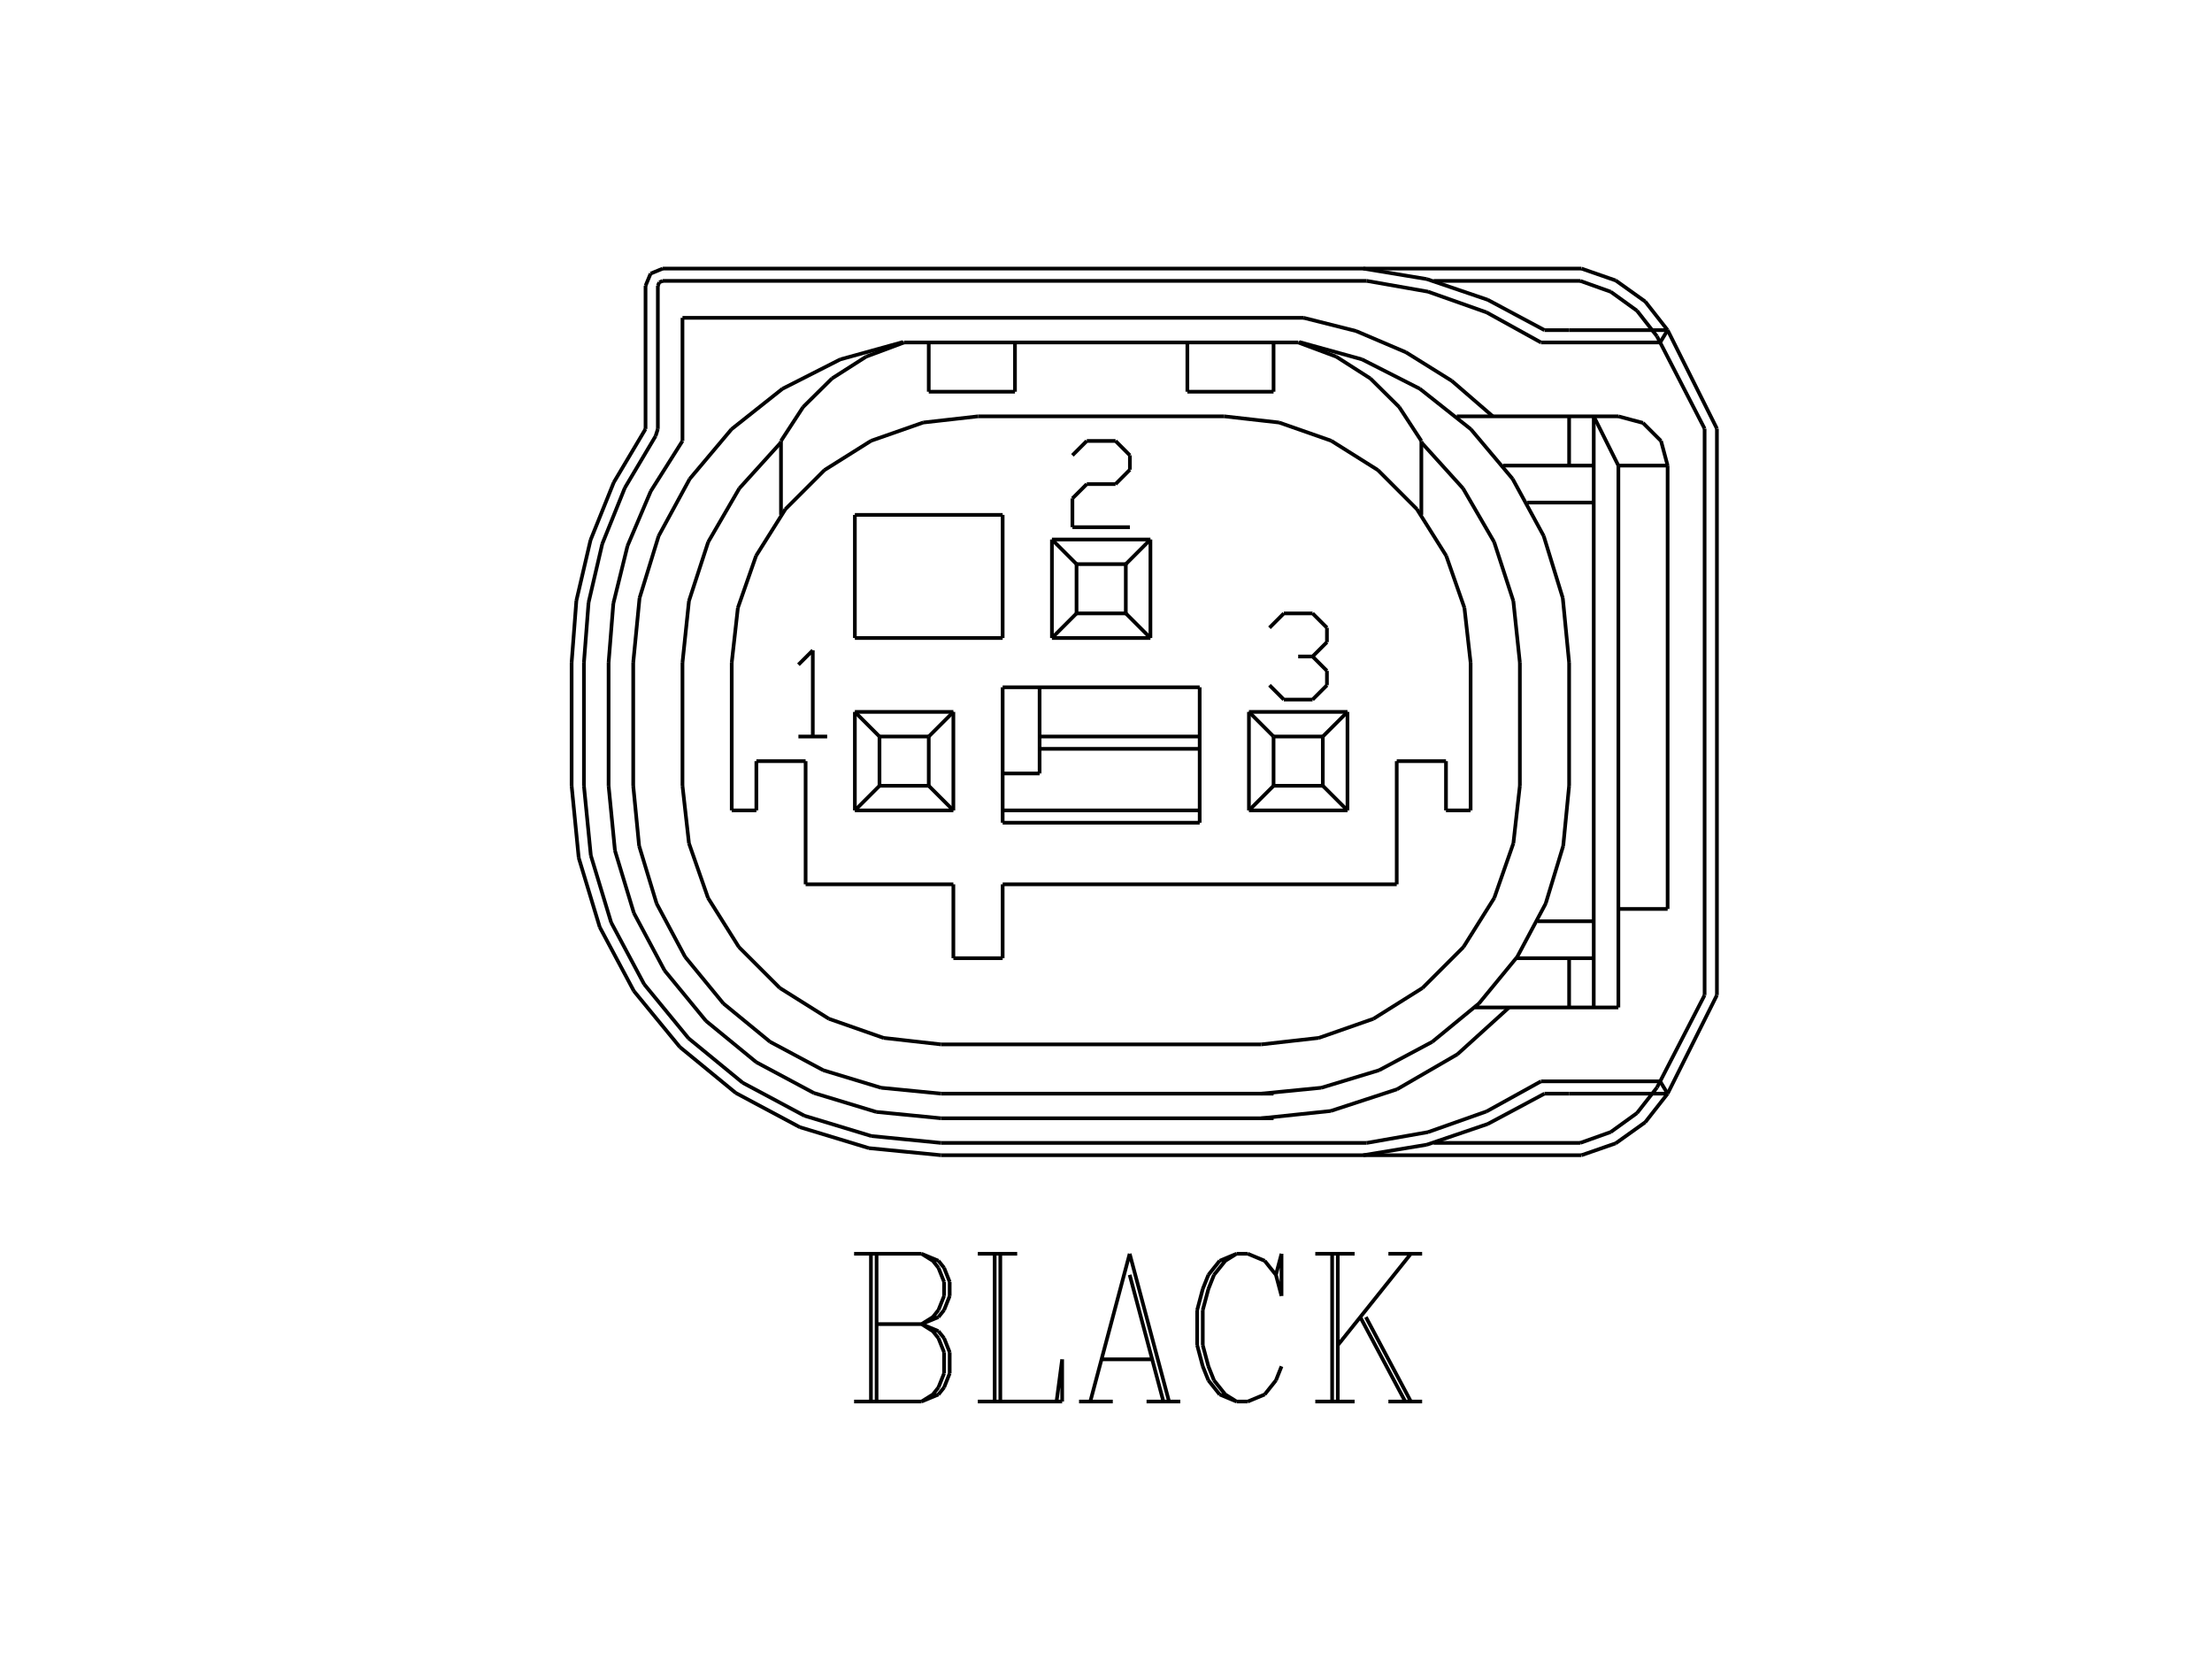 <?xml version="1.0" standalone="no"?><svg xmlns="http://www.w3.org/2000/svg" width="600.000" height="450.000" viewBox="0.0 0.0 600.000 450.000" version="1.1">
<title>Acme Converter - Post-processed with EDS-Designer: 14.44 (info@symca.com)</title>
<desc>Acme Converter - Post-processed with EDS-Designer: 14.44 (info@symca.com)</desc>
<g id="EDS_STYLE_GROUP" fill="none" stroke="black" stroke-width="1.0">
<g id="0" display="visible">
<path d="M292.01 153.02L292.01 166.38"/>
<path d="M292.01 166.38L305.37 166.38"/>
<path d="M305.37 166.38L305.37 153.02"/>
<path d="M305.37 153.02L292.01 153.02"/>
<path d="M292.01 153.02L285.33 146.34"/>
<path d="M285.33 146.34L285.33 173.06"/>
<path d="M285.33 173.06L312.05 173.06"/>
<path d="M312.05 173.06L312.05 146.34"/>
<path d="M312.05 146.34L285.33 146.34"/>
<path d="M305.37 153.02L312.05 146.34"/>
<path d="M292.01 166.38L285.33 173.06"/>
<path d="M305.37 166.38L312.05 173.06"/>
<path d="M258.6 193.1L231.88 193.1"/>
<path d="M231.88 193.1L231.88 219.82"/>
<path d="M231.88 219.82L258.6 219.82"/>
<path d="M258.6 219.82L258.6 193.1"/>
<path d="M231.88 193.1L238.56 199.78"/>
<path d="M238.56 199.78L238.56 213.14"/>
<path d="M238.56 213.14L251.92 213.14"/>
<path d="M251.92 213.14L251.92 199.78"/>
<path d="M251.92 199.78L238.56 199.78"/>
<path d="M251.92 199.78L258.6 193.1"/>
<path d="M251.92 213.14L258.6 219.82"/>
<path d="M238.56 213.14L231.88 219.82"/>
<path d="M338.77 193.1L338.77 219.82"/>
<path d="M338.77 219.82L365.5 219.82"/>
<path d="M365.5 219.82L365.5 193.1"/>
<path d="M365.5 193.1L338.77 193.1"/>
<path d="M338.77 193.1L345.45 199.78"/>
<path d="M345.45 199.78L345.45 213.14"/>
<path d="M345.45 213.14L358.81 213.14"/>
<path d="M358.81 213.14L358.81 199.78"/>
<path d="M358.81 199.78L345.45 199.78"/>
<path d="M358.81 199.78L365.5 193.1"/>
<path d="M358.81 213.14L365.5 219.82"/>
<path d="M345.45 213.14L338.77 219.82"/>
<path d="M218.52 206.46L218.52 239.87"/>
<path d="M218.52 239.87L258.6 239.87"/>
<path d="M258.6 239.87L258.6 259.91"/>
<path d="M258.6 259.91L271.97 259.91"/>
<path d="M271.97 259.91L271.97 239.87"/>
<path d="M271.97 239.87L378.86 239.87"/>
<path d="M378.86 239.87L378.86 206.46"/>
<path d="M378.86 206.46L392.22 206.46"/>
<path d="M392.22 206.46L392.22 219.82"/>
<path d="M392.22 219.82L398.9 219.82"/>
<path d="M218.52 206.46L205.16 206.46"/>
<path d="M205.16 206.46L205.16 219.82"/>
<path d="M205.16 219.82L198.48 219.82"/>
<path d="M198.48 219.82L198.48 179.74"/>
<path d="M265.29 112.93L332.09 112.93"/>
<path d="M398.9 179.74L398.9 219.82"/>
<path d="M265.29 112.93L250.42 114.61M250.42 114.61L236.3 119.55M236.3 119.55L223.63 127.51M223.63 127.51L213.05 138.09M213.05 138.09L205.09 150.75M205.09 150.75L200.15 164.87M200.15 164.87L198.48 179.74"/>
<path d="M398.9 179.74L397.22 164.87M397.22 164.87L392.28 150.75M392.28 150.75L384.32 138.09M384.32 138.09L373.75 127.51M373.75 127.51L361.08 119.55M361.08 119.55L346.96 114.61M346.96 114.61L332.09 112.93"/>
<path d="M231.88 139.66L231.88 173.06"/>
<path d="M231.88 173.06L271.97 173.06"/>
<path d="M271.97 173.06L271.97 139.66"/>
<path d="M271.97 139.66L231.88 139.66"/>
<path d="M211.84 139.66L211.84 119.61"/>
<path d="M385.54 139.66L385.54 119.61"/>
<path d="M245.24 92.89L234.94 96.74M234.94 96.74L225.67 102.66M225.67 102.66L217.85 110.4M217.85 110.4L211.84 119.61"/>
<path d="M185.12 119.61L185.12 86.21"/>
<path d="M185.12 86.21L353.65 86.21"/>
<path d="M452.34 126.29L452.34 246.55"/>
<path d="M452.34 246.55L438.98 246.55"/>
<path d="M438.98 126.29L438.98 273.27"/>
<path d="M438.98 273.27L400.07 273.27"/>
<path d="M255.26 310.01L370.73 310.01"/>
<path d="M175.1 116.36L175.1 77.53"/>
<path d="M179.77 72.85L428.96 72.85"/>
<path d="M425.62 89.55L452.34 89.55"/>
<path d="M452.34 89.55L465.71 116.27"/>
<path d="M465.71 116.27L465.71 269.93"/>
<path d="M425.62 89.55L418.94 89.55"/>
<path d="M255.26 303.33L345.45 303.33"/>
<path d="M418.94 89.55L403.54 81.32M403.54 81.32L387.01 75.7M387.01 75.7L369.79 72.85"/>
<path d="M179.77 72.85L176.47 74.22M176.47 74.22L175.1 77.53"/>
<path d="M216.57 180.3L220.47 176.4M220.47 176.4L220.47 199.78M216.57 199.78L224.37 199.78"/>
<path d="M290.89 123.51L294.79 119.61M294.79 119.61L302.59 119.61M302.59 119.61L306.48 123.51M306.48 123.51L306.48 127.41M306.48 127.41L302.59 131.31M302.59 131.31L294.79 131.31M294.79 131.31L290.89 135.2M290.89 135.2L290.89 143M290.89 143L306.48 143"/>
<path d="M344.34 170.28L348.24 166.38M348.24 166.38L356.03 166.38M356.03 166.38L359.93 170.28M359.93 170.28L359.93 174.17M359.93 174.17L356.03 178.07M356.03 178.07L352.13 178.07M356.03 178.07L359.93 181.97M359.93 181.97L359.93 185.86M359.93 185.86L356.03 189.76M356.03 189.76L348.24 189.76M348.24 189.76L344.34 185.86"/>
<path d="M236.24 380.16L236.24 340.08M237.77 340.08L237.77 380.16M231.67 340.08L249.97 340.08M249.97 340.08L254.55 341.99M254.55 341.99L256.08 343.89M256.08 343.89L257.6 347.71M257.6 347.71L257.6 351.53M257.6 351.53L256.08 355.35M256.08 355.35L254.55 357.26M254.55 357.26L249.97 359.16M249.97 340.08L253.03 341.99M253.03 341.99L254.55 343.89M254.55 343.89L256.08 347.71M256.08 347.71L256.08 351.53M256.08 351.53L254.55 355.35M254.55 355.35L253.03 357.26M253.03 357.26L249.97 359.16M237.77 359.16L249.97 359.16M249.97 359.16L254.55 361.07M254.55 361.07L256.08 362.98M256.08 362.98L257.6 366.8M257.6 366.8L257.6 372.53M257.6 372.53L256.08 376.34M256.08 376.34L254.55 378.25M254.55 378.25L249.97 380.16M249.97 380.16L231.67 380.16M249.97 359.16L253.03 361.07M253.03 361.07L254.55 362.98M254.55 362.98L256.08 366.8M256.08 366.8L256.08 372.53M256.08 372.53L254.55 376.34M254.55 376.34L253.03 378.25M253.03 378.25L249.97 380.16M269.81 380.16L269.81 340.08M271.33 340.08L271.33 380.16M265.23 340.08L275.91 340.08M265.23 380.16L288.11 380.16M288.11 380.16L288.11 368.71M288.11 368.71L286.59 380.16M306.42 340.08L295.74 380.16M306.42 340.08L317.1 380.16M306.42 345.8L315.57 380.16M298.79 368.71L312.52 368.71M292.69 380.16L301.84 380.16M311 380.16L320.15 380.16M346.09 345.8L347.61 351.53M347.61 351.53L347.61 340.08M347.61 340.08L346.09 345.8M346.09 345.8L343.04 341.99M343.04 341.99L338.46 340.08M338.46 340.08L335.41 340.08M335.41 340.08L330.83 341.99M330.83 341.99L327.78 345.8M327.78 345.8L326.25 349.62M326.25 349.62L324.73 355.35M324.73 355.35L324.73 364.89M324.73 364.89L326.25 370.62M326.25 370.62L327.78 374.43M327.78 374.43L330.83 378.25M330.83 378.25L335.41 380.16M335.41 380.16L338.46 380.16M338.46 380.16L343.04 378.25M343.04 378.25L346.09 374.43M346.09 374.43L347.61 370.62M335.41 340.08L332.36 341.99M332.36 341.99L329.3 345.8M329.3 345.8L327.78 349.62M327.78 349.62L326.25 355.35M326.25 355.35L326.25 364.89M326.25 364.89L327.78 370.62M327.78 370.62L329.3 374.43M329.3 374.43L332.36 378.25M332.36 378.25L335.41 380.16M361.34 380.16L361.34 340.08M362.87 340.08L362.87 380.16M382.7 340.08L362.87 364.89M370.5 357.26L382.7 380.16M368.97 357.26L381.17 380.16M356.77 340.08L367.44 340.08M376.6 340.08L385.75 340.08M356.77 380.16L367.44 380.16M376.6 380.16L385.75 380.16"/>
<path d="M178.44 116.36L178.44 77.53"/>
<path d="M179.77 76.19L370.73 76.19"/>
<path d="M417.98 92.89L403.23 84.73M403.23 84.73L387.33 79.11M387.33 79.11L370.73 76.19"/>
<path d="M417.98 92.89L450.31 92.89"/>
<path d="M449.45 91.22L462.37 116.27"/>
<path d="M462.37 116.27L462.37 269.93"/>
<path d="M255.26 296.65L345.45 296.65"/>
<path d="M179.77 76.19L178.83 76.58M178.83 76.58L178.44 77.53"/>
<path d="M271.97 186.42L325.41 186.42"/>
<path d="M325.41 186.42L325.41 223.16"/>
<path d="M325.41 219.82L271.97 219.82"/>
<path d="M271.97 223.16L271.97 186.42"/>
<path d="M281.99 186.42L281.99 209.8"/>
<path d="M281.99 209.8L271.97 209.8"/>
<path d="M281.99 199.78L325.41 199.78"/>
<path d="M325.41 203.12L281.99 203.12"/>
<path d="M325.41 223.16L271.97 223.16"/>
<path d="M185.12 213.14L185.12 179.74"/>
<path d="M211.84 119.99L200.55 132.46M200.55 132.46L192.1 147.01M192.1 147.01L186.88 163.01M186.88 163.01L185.12 179.74"/>
<path d="M244.92 92.78L227.94 97.48M227.94 97.48L212.23 105.46M212.23 105.46L198.43 116.41M198.43 116.41L187.09 129.89M187.09 129.89L178.66 145.37M178.66 145.37L173.48 162.21M173.48 162.21L171.76 179.74"/>
<path d="M171.76 213.14L171.76 179.74"/>
<path d="M165.08 213.14L165.08 179.74"/>
<path d="M185.12 119.61L176.52 133.23M176.52 133.23L170.22 148.05M170.22 148.05L166.37 163.69M166.37 163.69L165.08 179.74"/>
<path d="M245.24 92.89L352.13 92.89"/>
<path d="M177.83 118.28L169.48 132.34M169.48 132.34L163.37 147.51M163.37 147.51L159.65 163.43M159.65 163.43L158.39 179.74"/>
<path d="M158.39 213.14L158.39 179.74"/>
<path d="M175.1 116.36L166.48 130.86M166.48 130.86L160.18 146.5M160.18 146.5L156.34 162.93M156.34 162.93L155.05 179.74"/>
<path d="M155.05 213.14L155.05 179.74"/>
<path d="M177.83 118.28L178.44 116.36"/>
<path d="M155.05 213.14L156.98 232.69M156.98 232.69L162.68 251.49M162.68 251.49L171.94 268.82M171.94 268.82L184.4 284M184.4 284L199.59 296.47M199.59 296.47L216.92 305.73M216.92 305.73L235.71 311.43M235.71 311.43L255.26 313.35"/>
<path d="M158.39 213.14L160.26 232.04M160.26 232.04L165.77 250.21M165.77 250.21L174.72 266.96M174.72 266.96L186.77 281.64M186.77 281.64L201.45 293.69M201.45 293.69L218.19 302.64M218.19 302.64L236.37 308.15M236.37 308.15L255.26 310.01"/>
<path d="M165.08 213.14L166.81 230.74M166.81 230.74L171.94 247.66M171.94 247.66L180.27 263.25M180.27 263.25L191.49 276.92M191.49 276.92L205.16 288.13M205.16 288.13L220.75 296.47M220.75 296.47L237.67 301.6M237.67 301.6L255.26 303.33"/>
<path d="M171.76 213.14L173.36 229.44M173.36 229.44L178.11 245.1M178.11 245.1L185.83 259.54M185.83 259.54L196.21 272.19M196.21 272.19L208.87 282.58M208.87 282.58L223.31 290.3M223.31 290.3L238.97 295.05M238.97 295.05L255.26 296.65"/>
<path d="M185.12 213.14L186.88 228.75M186.88 228.75L192.06 243.58M192.06 243.58L200.42 256.88M200.42 256.88L211.53 267.99M211.53 267.99L224.83 276.34M224.83 276.34L239.66 281.53M239.66 281.53L255.26 283.29"/>
<path d="M255.26 313.35L428.96 313.35"/>
<path d="M385.54 119.61L379.52 110.4M379.52 110.4L371.71 102.66M371.71 102.66L362.44 96.74M362.44 96.74L352.13 92.89"/>
<path d="M412.26 179.74L410.49 163.01M410.49 163.01L405.28 147.01M405.28 147.01L396.83 132.46M396.83 132.46L385.54 119.99"/>
<path d="M412.26 213.14L412.26 179.74"/>
<path d="M342.11 283.29L357.72 281.53M357.72 281.53L372.55 276.34M372.55 276.34L385.85 267.99M385.85 267.99L396.96 256.88M396.96 256.88L405.31 243.58M405.31 243.58L410.5 228.75M410.5 228.75L412.26 213.14"/>
<path d="M342.11 283.29L255.26 283.29"/>
<path d="M425.62 179.74L423.9 162.21M423.9 162.21L418.72 145.37M418.72 145.37L410.29 129.89M410.29 129.89L398.95 116.41M398.95 116.41L385.14 105.46M385.14 105.46L369.44 97.48M369.44 97.48L352.46 92.78"/>
<path d="M425.62 213.14L425.62 179.74"/>
<path d="M342.11 296.65L358.4 295.05M358.4 295.05L374.07 290.3M374.07 290.3L388.51 282.58M388.51 282.58L401.16 272.19M401.16 272.19L411.55 259.54M411.55 259.54L419.26 245.1M419.26 245.1L424.02 229.44M424.02 229.44L425.62 213.14"/>
<path d="M452.34 89.55L446.27 81.8M446.27 81.8L438.26 76.08M438.26 76.08L428.96 72.85"/>
<path d="M449.45 91.22L444.04 84.29M444.04 84.29L436.91 79.14M436.91 79.14L428.63 76.19"/>
<path d="M388.88 76.19L428.63 76.19"/>
<path d="M428.63 310.01L436.91 307.06M436.91 307.06L444.04 301.91M444.04 301.91L449.45 294.99"/>
<path d="M428.96 313.35L438.26 310.12M438.26 310.12L446.27 304.4M446.27 304.4L452.34 296.65"/>
<path d="M425.62 296.65L452.34 296.65"/>
<path d="M417.98 293.31L450.31 293.31"/>
<path d="M388.88 310.01L428.63 310.01"/>
<path d="M370.73 310.01L387.33 307.09M387.33 307.09L403.23 301.47M403.23 301.47L417.98 293.31"/>
<path d="M369.79 313.35L387.01 310.5M387.01 310.5L403.54 304.88M403.54 304.88L418.94 296.65"/>
<path d="M425.62 296.65L418.94 296.65"/>
<path d="M449.45 294.99L462.37 269.93"/>
<path d="M452.34 296.65L465.71 269.93"/>
<path d="M342.11 303.33L360.94 301.35M360.94 301.35L378.93 295.47M378.93 295.47L395.31 285.98M395.31 285.98L409.34 273.27"/>
<path d="M438.98 112.93L395.15 112.93"/>
<path d="M404.92 112.93L393.81 103.32M393.81 103.32L381.35 95.55M381.35 95.55L367.83 89.79M367.83 89.79L353.58 86.2"/>
<path d="M452.34 126.29L450.55 119.61M450.55 119.61L445.66 114.72M445.66 114.72L438.98 112.93"/>
<path d="M438.98 126.29L452.34 126.29"/>
<path d="M432.3 273.27L432.3 112.93"/>
<path d="M438.98 126.29L432.3 112.93"/>
<path d="M432.3 126.29L407.7 126.29"/>
<path d="M432.3 136.32L414.28 136.32"/>
<path d="M425.62 112.93L425.62 126.29"/>
<path d="M432.3 259.91L411.3 259.91"/>
<path d="M425.62 273.27L425.62 259.91"/>
<path d="M432.3 249.89L417.1 249.89"/>
<path d="M251.92 92.89L251.92 106.25"/>
<path d="M251.92 106.25L275.31 106.25"/>
<path d="M275.31 106.25L275.31 92.89"/>
<path d="M322.07 106.25L322.07 92.89"/>
<path d="M345.45 92.89L345.45 106.25"/>
<path d="M345.45 106.25L322.07 106.25"/>
<path d="M452.34 296.65L450.31 293.31"/>
<path d="M450.31 92.89L452.34 89.55"/>
</g>
</g>
</svg>
